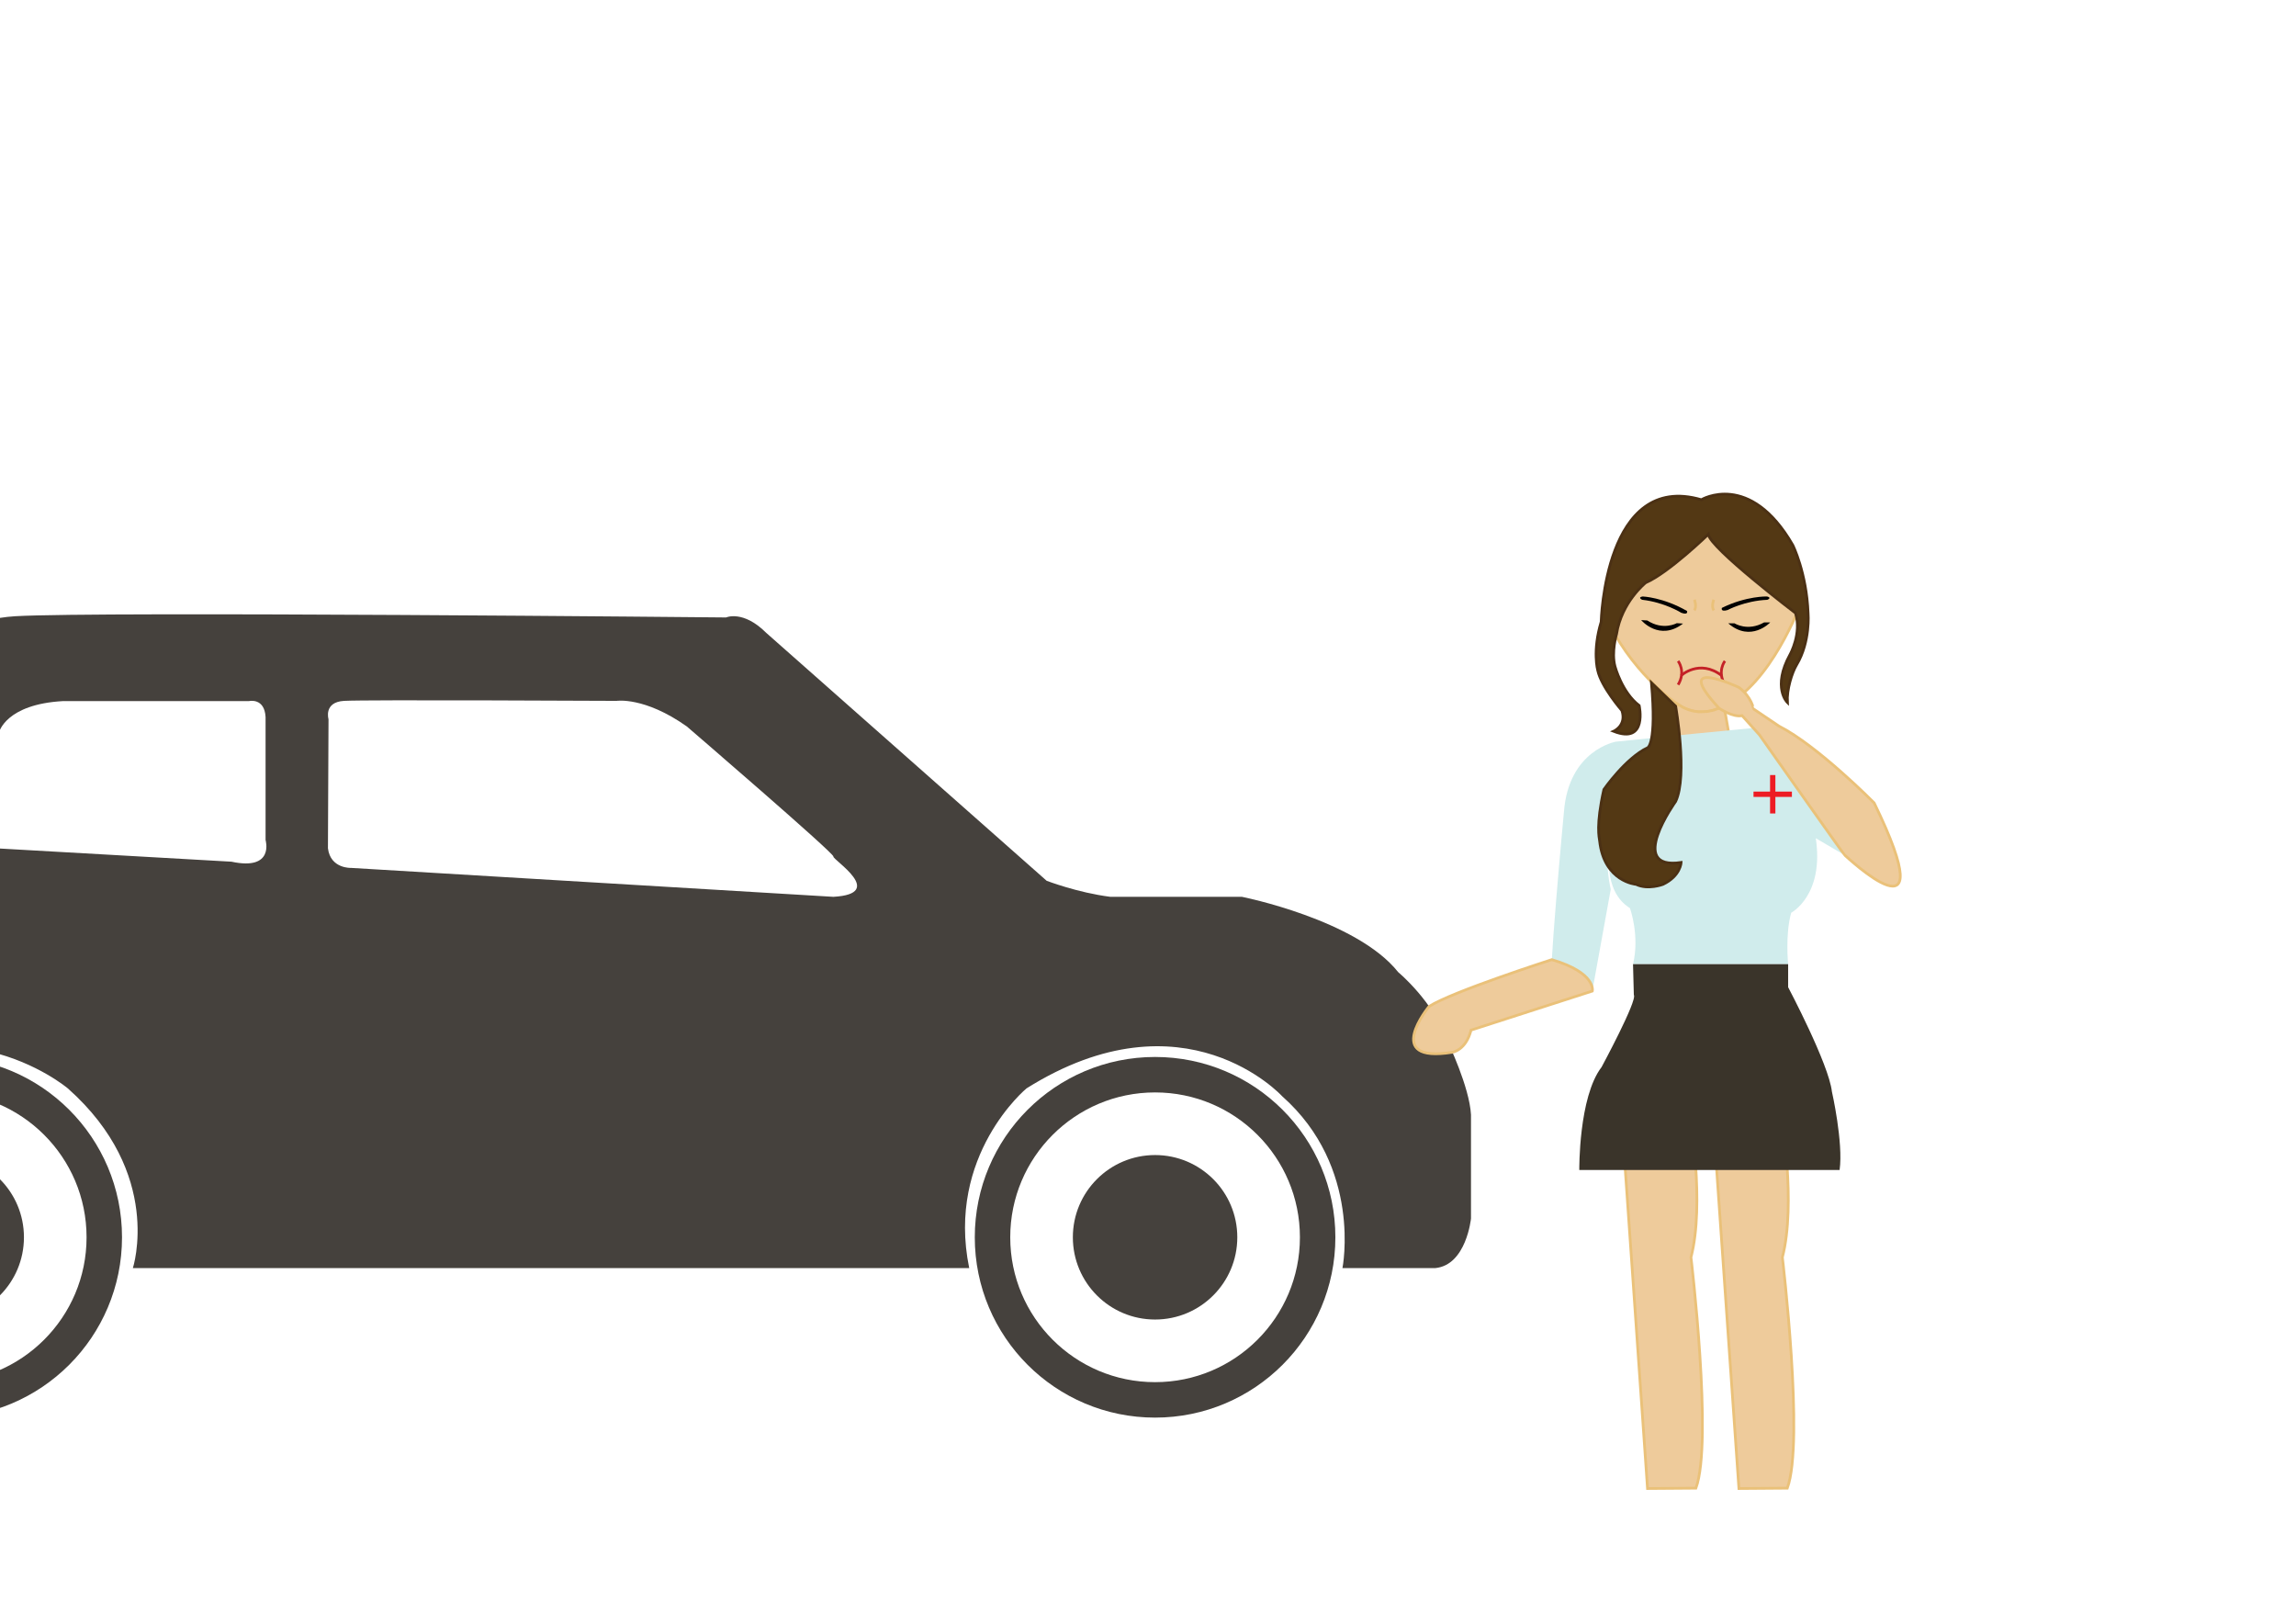 <?xml version="1.0" encoding="utf-8"?>
<!-- Generator: Adobe Illustrator 24.3.0, SVG Export Plug-In . SVG Version: 6.00 Build 0)  -->
<svg version="1.1" xmlns="http://www.w3.org/2000/svg" xmlns:xlink="http://www.w3.org/1999/xlink" x="0px" y="0px"
	 viewBox="0 0 841.89 595.28" style="enable-background:new 0 0 841.89 595.28;" xml:space="preserve">
<style type="text/css">
	.st0{fill:#45413D;}
	.st1{fill:none;stroke:#45413D;stroke-width:13;stroke-miterlimit:10;}
	.st2{fill:#EECB9B;stroke:#EAC179;stroke-miterlimit:10;}
	.st3{fill:#D0ECEC;}
	.st4{fill:#ED1C24;}
	.st5{fill:#533814;stroke:#4B3014;stroke-miterlimit:10;}
	.st6{fill:none;stroke:#EAC179;stroke-miterlimit:10;}
	.st7{fill:none;stroke:#C42127;stroke-miterlimit:10;}
	.st8{fill:none;stroke:#C42228;stroke-miterlimit:10;}
	.st9{fill:#3A342A;}
</style>
<g id="car">
	<path class="st0" d="M530.87,381.98c-5.11-14.77-18.17-25.56-18.17-25.56c-15.33-19.31-57.36-27.64-57.36-27.64h-48.27
		c-11.93-1.51-23.28-5.87-23.28-5.87l-102.79-90.86c-8.52-8.52-14.77-5.68-14.77-5.68s-230-2.27-260.67-0.45
		s-51.68,28.28-51.68,28.28l-42.59,72.12c-18.74,26.69-23.85,76.1-23.85,76.1v44.86c6.25,21.58,23.28,17.61,23.28,17.61
		c-5.68-36.35,18.17-61.33,18.17-61.33c51.68-42.02,95.98-4.54,95.98-4.54c35.21,31.23,23.85,65.88,23.85,65.88h306.67
		c-8.52-41.46,21.01-65.88,21.01-65.88c57.93-36.35,93.7,2.84,93.7,2.84c29.53,26.12,22.15,63.04,22.15,63.04h34.07
		c11.36-1.14,13.06-18.17,13.06-18.17v-38.05C538.82,398.45,530.87,381.98,530.87,381.98z M84.88,315.91l-99.95-5.68
		c0,0-9.84,1.89-4.92-11.74l19.68-30.1c0,0,2.47-10.22,23.48-11.36h68.15c0,0,5.68-1.33,6.06,5.87v45.05
		C97.37,307.96,100.78,319.32,84.88,315.91z M305.6,328.79l-176.81-10.6c0,0-7.61,0.38-8.54-7.19l0.21-47.33
		c0,0-1.89-6.25,5.68-6.72c7.57-0.47,99.95,0,99.95,0s10.22-1.61,25.74,9.37c0,0,54.14,46.57,53.76,47.7
		C305.22,315.16,325.29,327.65,305.6,328.79z"/>
	<circle class="st0" cx="-21.37" cy="453.61" r="30.15"/>
	<circle class="st0" cx="423.54" cy="453.61" r="23.57"/>
	<circle class="st1" cx="423.54" cy="453.61" r="59.61"/>
	<circle class="st1" cx="-21.37" cy="453.61" r="59.61"/>
	<circle class="st0" cx="423.54" cy="453.61" r="30.15"/>
</g>
<g id="face">
	<g>
		<path class="st2" d="M593.83,216.66c0.19-0.56,31.35-29.09,31.35-29.09l35.1,33.79c0,0-11.07,29.85-28.16,37.35
			c0,0-8.45,5.63-17.27-0.75c0,0-17.46-11.6-26.84-33.67L593.83,216.66z"/>
		<path class="st2" d="M597.02,280.86c0,0,13.51-4.13,14.64-9.95l3.19-12.95l2.45,1.48l1.81,0.76l1.93,0.52l1.87,0.25l3.23-0.13
			l2.29-0.51l1.91-0.69l1.79-0.93l1.88,10.7c0,0,4.36,12.15,25.34,11.45H597.02z"/>
	</g>
</g>
<g id="top">
	<path class="st3" d="M598.79,353.48h56.88c0,0-1.13-10.98,1.13-18.86c0,0,12.12-6.36,9.01-27.31l26.33,15.43l-4.94-28.38
		c0,0-32.94-27.87-34.91-28.16c-1.97-0.28-59.8,5.71-59.8,5.71s-17.35,3.02-19.04,25.83c0,0-6.19,65.6-4.51,65.6
		c1.69,0,14.92,0,14.92,0l6.76-37.3c0,0-2.53-10.85-0.28-15.35c0,0-3.1,15.77,7.32,22.24C597.67,332.93,601.33,343.06,598.79,353.48
		z"/>
	<g>
		<rect x="642.97" y="290.21" class="st4" width="14.08" height="1.95"/>
		
			<rect x="642.97" y="290.21" transform="matrix(-1.836970e-16 1 -1 -1.836970e-16 941.201 -358.823)" class="st4" width="14.08" height="1.95"/>
	</g>
</g>
<g id="hair">
	<path class="st5" d="M623.85,183.21c0,0,17.74-10.7,33.51,16.61c0,0,5.07,10.14,5.63,25.06c0,0,0.9,10.32-4.22,18.86
		c-1.69,2.82-3.66,9.01-3.38,13.8c0,0-5.68-5.5,0.99-17.6c0,0,4.36-7.74,1.97-15.2c0,0-31.25-23.79-31.96-28.86
		c0,0-14.5,14.08-22.95,17.74c0,0-8.87,7.04-10.7,18.86c0,0-1.97,6.62-0.56,11.83c0,0,2.53,9.57,8.87,14.36
		c0,0,3.21,14.36-9.38,9.43c0,0,4.87-2.11,3.04-7.6c0,0-7.6-8.73-8.87-14.78c0,0-1.97-7.04,1.27-17.74
		C587.11,227.98,588.37,172.8,623.85,183.21z"/>
	<path class="st5" d="M605.55,250.32l8.87,8.59c0,0,4.5,25.48,0,34.91c0,0-18.24,25.34,2,22.38c0,0-0.17,4.93-6.65,8.02
		c0,0-5.49,2.11-9.85,0c0,0-11.71-0.9-13.37-15.91c-0.14-1.27-1.41-5.63,1.55-18.86c0,0,7.88-11.4,16.05-15.35
		C604.14,274.12,607.52,272.99,605.55,250.32z"/>
</g>
<g id="face_1_">
	<path d="M633.71,228.53h2.32c0,0,4.79,3.1,10.84-0.35h2.24C649.11,228.18,642.01,235.71,633.71,228.53z"/>
	<path d="M631.38,222.86c0,0-0.66,1.6,2.09,0.79c0,0,6.29-3.4,14.56-3.75c0,0,1.87-0.74-0.11-1.22
		C647.92,218.68,640.4,218.43,631.38,222.86z"/>
	<path d="M617.14,228.61l-2.32-0.14c0,0-4.96,2.81-10.8-1l-2.24-0.13C601.78,227.34,608.42,235.28,617.14,228.61z"/>
	<path d="M618.6,224c0,0,0.58,1.64-2.12,0.65c0,0-6.11-3.84-14.34-4.76c0,0-1.82-0.87,0.17-1.21
		C602.31,218.67,609.82,218.95,618.6,224z"/>
	<path class="st6" d="M628.4,219.87c0,0-0.99,2.33,0,3.91"/>
	<path class="st6" d="M621.29,219.87c0,0,0.99,2.33,0,3.91"/>
	<path class="st7" d="M616.42,247.67c0,0,6.69-6.21,14.89,0"/>
	<path class="st8" d="M615.32,242.34c0,0,2.96,3.82,0,8.7"/>
	<path class="st8" d="M632.48,242.34c0,0-2.96,3.82,0,8.7"/>
</g>
<g id="arms">
	<path class="st2" d="M637.65,252.03c0,0-25.51-12-7.31,7.61c0,0,5.06,3.47,8.44,2.72l6.38,7.07c0,0,30.89,43.89,31.3,44.12
		c0.4,0.24,37.27,35.32,10.75-19.19c0,0-20.65-20.93-34.91-28.16l-9.32-6.29C642.97,259.91,642.34,255.59,637.65,252.03z"/>
	<path class="st2" d="M524.01,368.98c0,0-17.39,21.07,8.57,16.78c0,0,4.93-0.66,6.81-8.1l44.48-14.32c0,0,1.62-6.64-14.86-11.52
		C569.01,351.82,532.29,363.61,524.01,368.98z"/>
</g>
<g id="legs">
	<path class="st2" d="M653.16,408.65c0,0,5.51,32.67,0.39,52.31c0,0,8.11,67.65,1.81,84.62l-17.74,0.13l-9.43-135.13L653.16,408.65z
		"/>
	<path class="st2" d="M619.65,408.65c0,0,5.51,32.67,0.39,52.31c0,0,8.11,67.65,1.81,84.62l-17.74,0.13l-9.43-135.13L619.65,408.65z
		"/>
</g>
<g id="skirt">
	<path class="st9" d="M598.79,353.48h56.88v8.45c0,0,14.92,28.16,16.05,38.29c0,0,4.22,18.58,2.82,28.72h-95.45
		c0,0-0.28-26.75,8.17-37.73c0,0,13.23-24.5,11.83-26.47L598.79,353.48z"/>
</g>
</svg>
